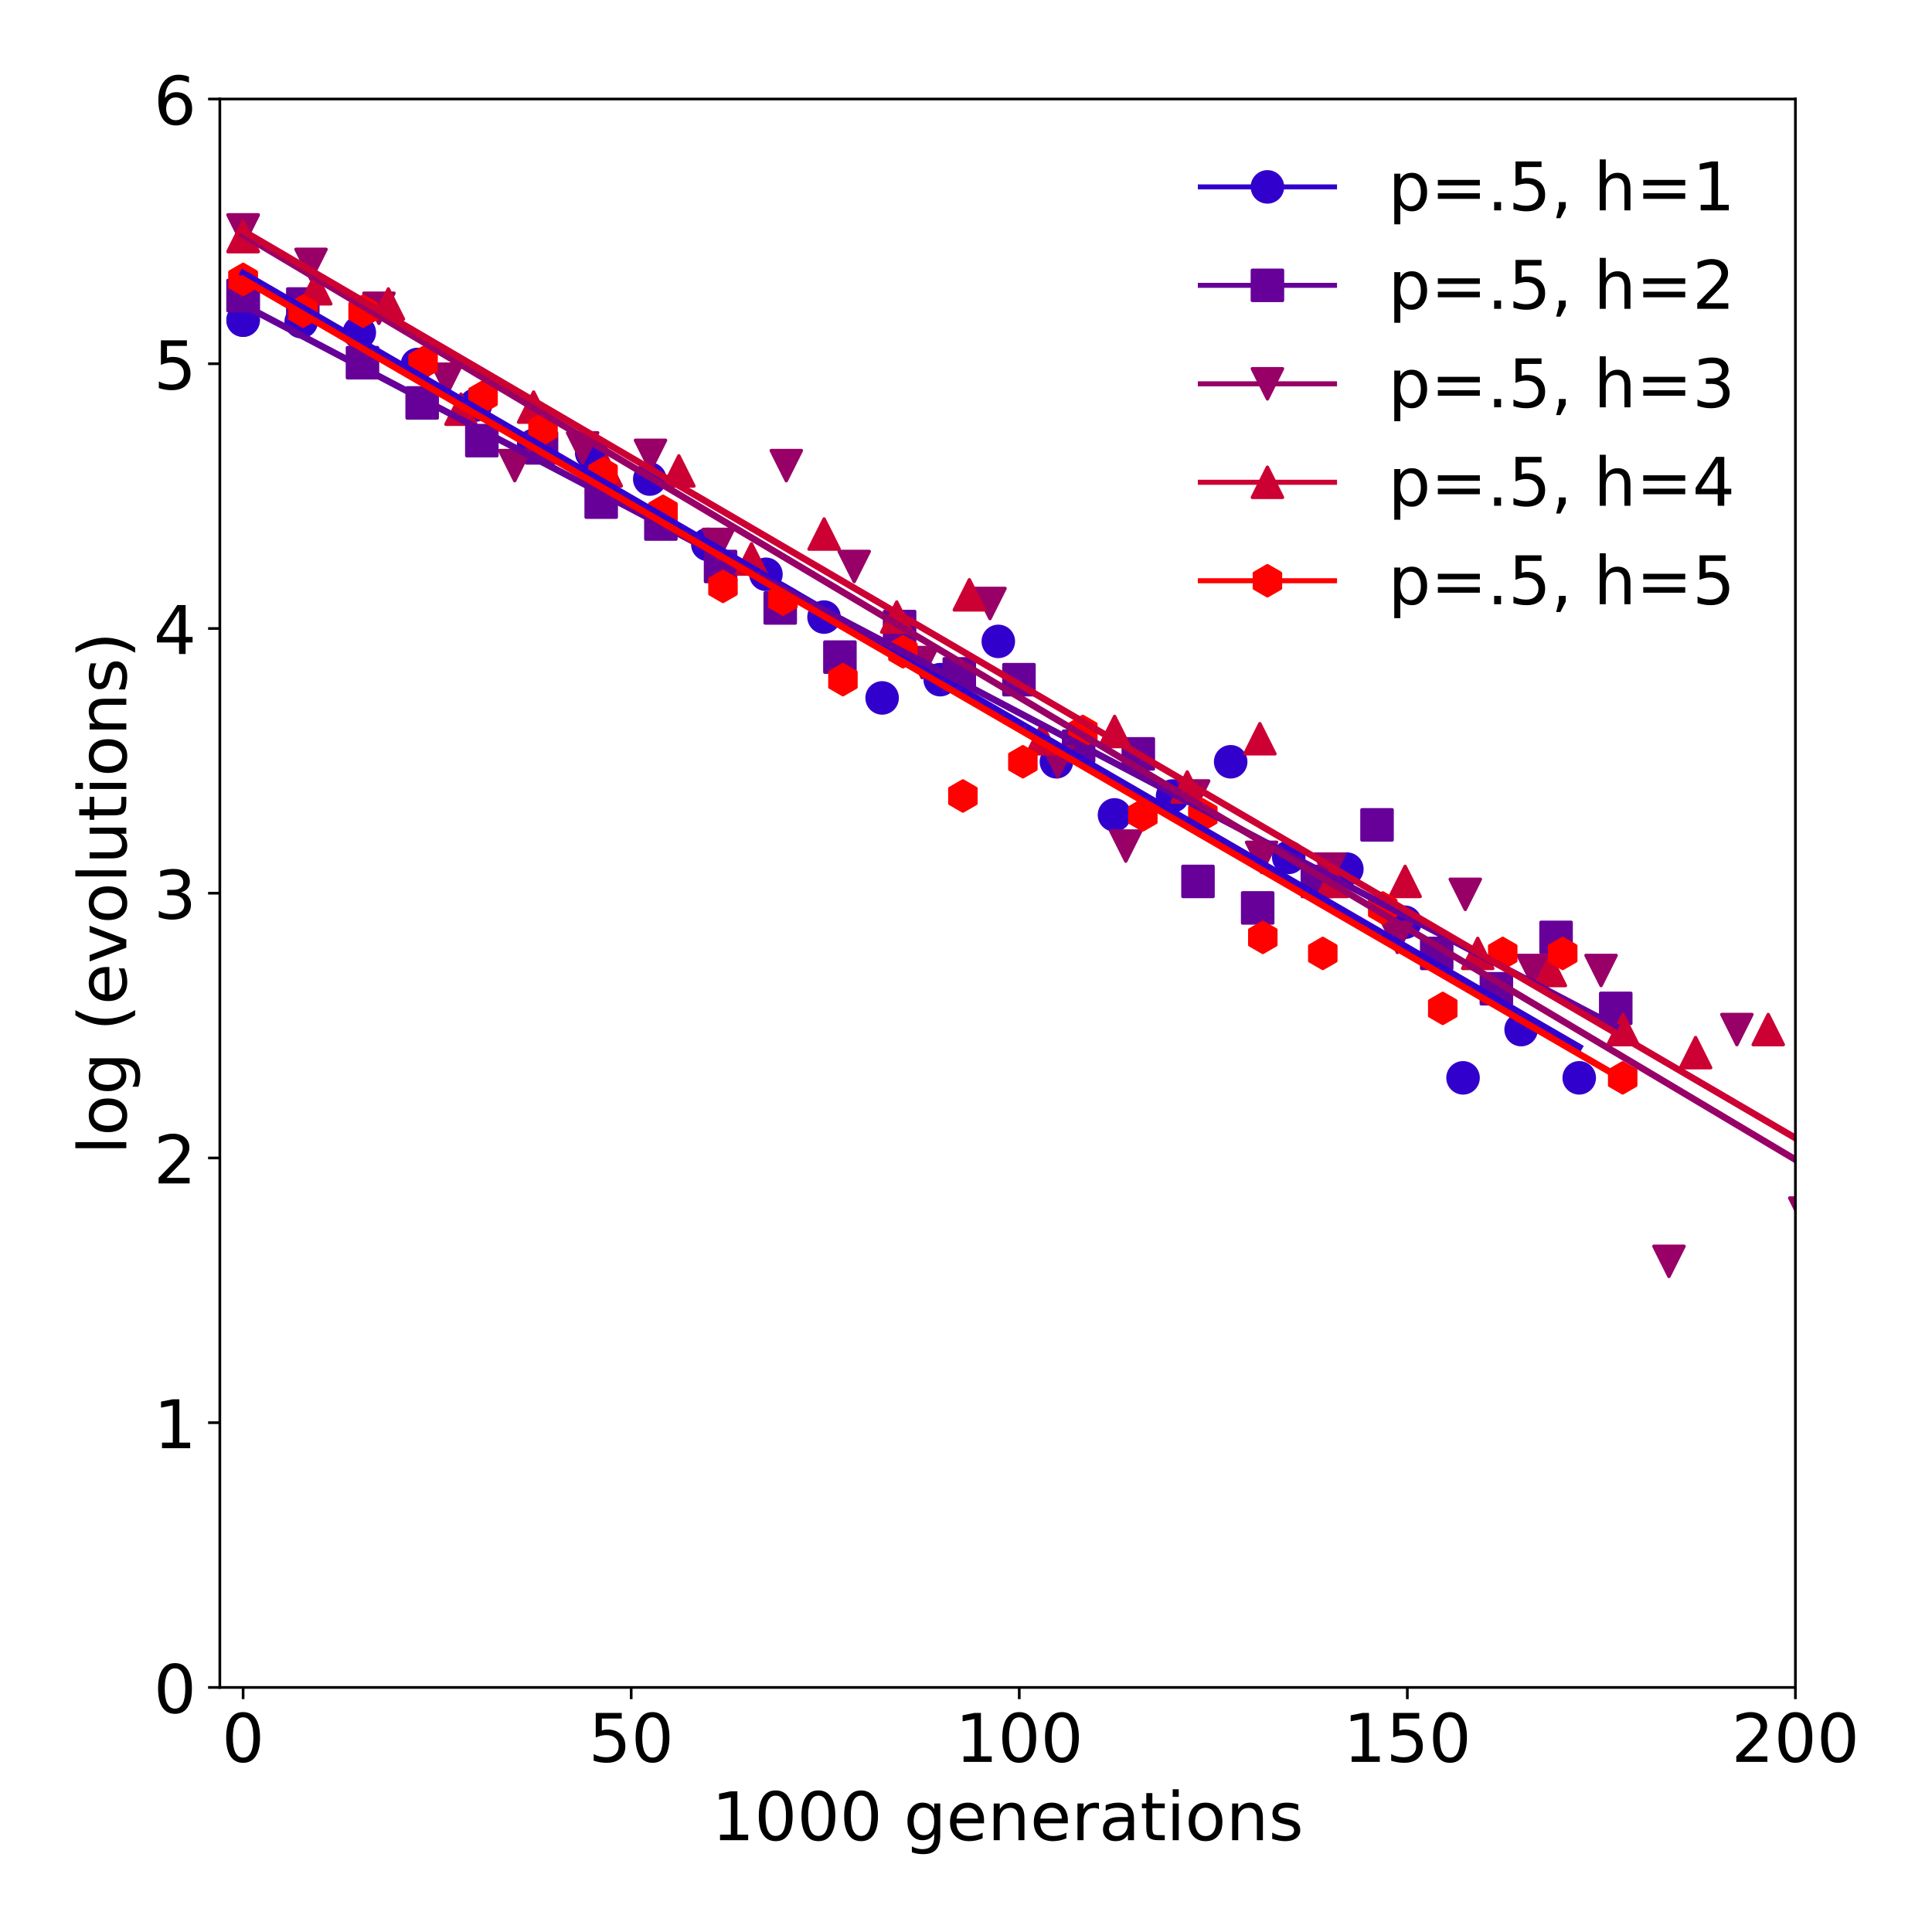 <?xml version="1.0" encoding="utf-8" standalone="no"?>
<!DOCTYPE svg PUBLIC "-//W3C//DTD SVG 1.1//EN"
  "http://www.w3.org/Graphics/SVG/1.1/DTD/svg11.dtd">
<!-- Created with matplotlib (http://matplotlib.org/) -->
<svg height="576pt" version="1.1" viewBox="0 0 576 576" width="576pt" xmlns="http://www.w3.org/2000/svg" xmlns:xlink="http://www.w3.org/1999/xlink">
 <defs>
  <style type="text/css">
*{stroke-linecap:butt;stroke-linejoin:round;}
  </style>
 </defs>
 <g id="figure_1">
  <g id="patch_1">
   <path d="M 0 576 
L 576 576 
L 576 0 
L 0 0 
z
" style="fill:#ffffff;"/>
  </g>
  <g id="axes_1">
   <g id="patch_2">
    <path d="M 65.54 503.08 
L 535.275 503.08 
L 535.275 29.52 
L 65.54 29.52 
z
" style="fill:#ffffff;"/>
   </g>
   <g id="matplotlib.axis_1">
    <g id="xtick_1">
     <g id="line2d_1">
      <defs>
       <path d="M 0 0 
L 0 3.5 
" id="m79f9362129" style="stroke:#000000;stroke-width:0.8;"/>
      </defs>
      <g>
       <use style="stroke:#000000;stroke-width:0.8;" x="72.482" xlink:href="#m79f9362129" y="503.08"/>
      </g>
     </g>
     <g id="text_1">
      <!-- 0 -->
      <defs>
       <path d="M 31.781 66.406 
Q 24.172 66.406 20.328 58.906 
Q 16.5 51.422 16.5 36.375 
Q 16.5 21.391 20.328 13.891 
Q 24.172 6.391 31.781 6.391 
Q 39.453 6.391 43.281 13.891 
Q 47.125 21.391 47.125 36.375 
Q 47.125 51.422 43.281 58.906 
Q 39.453 66.406 31.781 66.406 
z
M 31.781 74.219 
Q 44.047 74.219 50.516 64.516 
Q 56.984 54.828 56.984 36.375 
Q 56.984 17.969 50.516 8.266 
Q 44.047 -1.422 31.781 -1.422 
Q 19.531 -1.422 13.062 8.266 
Q 6.594 17.969 6.594 36.375 
Q 6.594 54.828 13.062 64.516 
Q 19.531 74.219 31.781 74.219 
z
" id="DejaVuSans-30"/>
      </defs>
      <g transform="translate(66.119 525.277)scale(0.2 -0.2)">
       <use xlink:href="#DejaVuSans-30"/>
      </g>
     </g>
    </g>
    <g id="xtick_2">
     <g id="line2d_2">
      <g>
       <use style="stroke:#000000;stroke-width:0.8;" x="188.18" xlink:href="#m79f9362129" y="503.08"/>
      </g>
     </g>
     <g id="text_2">
      <!-- 50 -->
      <defs>
       <path d="M 10.797 72.906 
L 49.516 72.906 
L 49.516 64.594 
L 19.828 64.594 
L 19.828 46.734 
Q 21.969 47.469 24.109 47.828 
Q 26.266 48.188 28.422 48.188 
Q 40.625 48.188 47.75 41.5 
Q 54.891 34.812 54.891 23.391 
Q 54.891 11.625 47.562 5.094 
Q 40.234 -1.422 26.906 -1.422 
Q 22.312 -1.422 17.547 -0.641 
Q 12.797 0.141 7.719 1.703 
L 7.719 11.625 
Q 12.109 9.234 16.797 8.062 
Q 21.484 6.891 26.703 6.891 
Q 35.156 6.891 40.078 11.328 
Q 45.016 15.766 45.016 23.391 
Q 45.016 31 40.078 35.438 
Q 35.156 39.891 26.703 39.891 
Q 22.75 39.891 18.812 39.016 
Q 14.891 38.141 10.797 36.281 
z
" id="DejaVuSans-35"/>
      </defs>
      <g transform="translate(175.455 525.277)scale(0.2 -0.2)">
       <use xlink:href="#DejaVuSans-35"/>
       <use x="63.623" xlink:href="#DejaVuSans-30"/>
      </g>
     </g>
    </g>
    <g id="xtick_3">
     <g id="line2d_3">
      <g>
       <use style="stroke:#000000;stroke-width:0.8;" x="303.878" xlink:href="#m79f9362129" y="503.08"/>
      </g>
     </g>
     <g id="text_3">
      <!-- 100 -->
      <defs>
       <path d="M 12.406 8.297 
L 28.516 8.297 
L 28.516 63.922 
L 10.984 60.406 
L 10.984 69.391 
L 28.422 72.906 
L 38.281 72.906 
L 38.281 8.297 
L 54.391 8.297 
L 54.391 0 
L 12.406 0 
z
" id="DejaVuSans-31"/>
      </defs>
      <g transform="translate(284.791 525.277)scale(0.2 -0.2)">
       <use xlink:href="#DejaVuSans-31"/>
       <use x="63.623" xlink:href="#DejaVuSans-30"/>
       <use x="127.246" xlink:href="#DejaVuSans-30"/>
      </g>
     </g>
    </g>
    <g id="xtick_4">
     <g id="line2d_4">
      <g>
       <use style="stroke:#000000;stroke-width:0.8;" x="419.577" xlink:href="#m79f9362129" y="503.08"/>
      </g>
     </g>
     <g id="text_4">
      <!-- 150 -->
      <g transform="translate(400.489 525.277)scale(0.2 -0.2)">
       <use xlink:href="#DejaVuSans-31"/>
       <use x="63.623" xlink:href="#DejaVuSans-35"/>
       <use x="127.246" xlink:href="#DejaVuSans-30"/>
      </g>
     </g>
    </g>
    <g id="xtick_5">
     <g id="line2d_5">
      <g>
       <use style="stroke:#000000;stroke-width:0.8;" x="535.275" xlink:href="#m79f9362129" y="503.08"/>
      </g>
     </g>
     <g id="text_5">
      <!-- 200 -->
      <defs>
       <path d="M 19.188 8.297 
L 53.609 8.297 
L 53.609 0 
L 7.328 0 
L 7.328 8.297 
Q 12.938 14.109 22.625 23.891 
Q 32.328 33.688 34.812 36.531 
Q 39.547 41.844 41.422 45.531 
Q 43.312 49.219 43.312 52.781 
Q 43.312 58.594 39.234 62.25 
Q 35.156 65.922 28.609 65.922 
Q 23.969 65.922 18.812 64.312 
Q 13.672 62.703 7.812 59.422 
L 7.812 69.391 
Q 13.766 71.781 18.938 73 
Q 24.125 74.219 28.422 74.219 
Q 39.75 74.219 46.484 68.547 
Q 53.219 62.891 53.219 53.422 
Q 53.219 48.922 51.531 44.891 
Q 49.859 40.875 45.406 35.406 
Q 44.188 33.984 37.641 27.219 
Q 31.109 20.453 19.188 8.297 
z
" id="DejaVuSans-32"/>
      </defs>
      <g transform="translate(516.188 525.277)scale(0.2 -0.2)">
       <use xlink:href="#DejaVuSans-32"/>
       <use x="63.623" xlink:href="#DejaVuSans-30"/>
       <use x="127.246" xlink:href="#DejaVuSans-30"/>
      </g>
     </g>
    </g>
    <g id="text_6">
     <!-- 1000 generations -->
     <defs>
      <path id="DejaVuSans-20"/>
      <path d="M 45.406 27.984 
Q 45.406 37.75 41.375 43.109 
Q 37.359 48.484 30.078 48.484 
Q 22.859 48.484 18.828 43.109 
Q 14.797 37.75 14.797 27.984 
Q 14.797 18.266 18.828 12.891 
Q 22.859 7.516 30.078 7.516 
Q 37.359 7.516 41.375 12.891 
Q 45.406 18.266 45.406 27.984 
z
M 54.391 6.781 
Q 54.391 -7.172 48.188 -13.984 
Q 42 -20.797 29.203 -20.797 
Q 24.469 -20.797 20.266 -20.094 
Q 16.062 -19.391 12.109 -17.922 
L 12.109 -9.188 
Q 16.062 -11.328 19.922 -12.344 
Q 23.781 -13.375 27.781 -13.375 
Q 36.625 -13.375 41.016 -8.766 
Q 45.406 -4.156 45.406 5.172 
L 45.406 9.625 
Q 42.625 4.781 38.281 2.391 
Q 33.938 0 27.875 0 
Q 17.828 0 11.672 7.656 
Q 5.516 15.328 5.516 27.984 
Q 5.516 40.672 11.672 48.328 
Q 17.828 56 27.875 56 
Q 33.938 56 38.281 53.609 
Q 42.625 51.219 45.406 46.391 
L 45.406 54.688 
L 54.391 54.688 
z
" id="DejaVuSans-67"/>
      <path d="M 56.203 29.594 
L 56.203 25.203 
L 14.891 25.203 
Q 15.484 15.922 20.484 11.062 
Q 25.484 6.203 34.422 6.203 
Q 39.594 6.203 44.453 7.469 
Q 49.312 8.734 54.109 11.281 
L 54.109 2.781 
Q 49.266 0.734 44.188 -0.344 
Q 39.109 -1.422 33.891 -1.422 
Q 20.797 -1.422 13.156 6.188 
Q 5.516 13.812 5.516 26.812 
Q 5.516 40.234 12.766 48.109 
Q 20.016 56 32.328 56 
Q 43.359 56 49.781 48.891 
Q 56.203 41.797 56.203 29.594 
z
M 47.219 32.234 
Q 47.125 39.594 43.094 43.984 
Q 39.062 48.391 32.422 48.391 
Q 24.906 48.391 20.391 44.141 
Q 15.875 39.891 15.188 32.172 
z
" id="DejaVuSans-65"/>
      <path d="M 54.891 33.016 
L 54.891 0 
L 45.906 0 
L 45.906 32.719 
Q 45.906 40.484 42.875 44.328 
Q 39.844 48.188 33.797 48.188 
Q 26.516 48.188 22.312 43.547 
Q 18.109 38.922 18.109 30.906 
L 18.109 0 
L 9.078 0 
L 9.078 54.688 
L 18.109 54.688 
L 18.109 46.188 
Q 21.344 51.125 25.703 53.562 
Q 30.078 56 35.797 56 
Q 45.219 56 50.047 50.172 
Q 54.891 44.344 54.891 33.016 
z
" id="DejaVuSans-6e"/>
      <path d="M 41.109 46.297 
Q 39.594 47.172 37.812 47.578 
Q 36.031 48 33.891 48 
Q 26.266 48 22.188 43.047 
Q 18.109 38.094 18.109 28.812 
L 18.109 0 
L 9.078 0 
L 9.078 54.688 
L 18.109 54.688 
L 18.109 46.188 
Q 20.953 51.172 25.484 53.578 
Q 30.031 56 36.531 56 
Q 37.453 56 38.578 55.875 
Q 39.703 55.766 41.062 55.516 
z
" id="DejaVuSans-72"/>
      <path d="M 34.281 27.484 
Q 23.391 27.484 19.188 25 
Q 14.984 22.516 14.984 16.5 
Q 14.984 11.719 18.141 8.906 
Q 21.297 6.109 26.703 6.109 
Q 34.188 6.109 38.703 11.406 
Q 43.219 16.703 43.219 25.484 
L 43.219 27.484 
z
M 52.203 31.203 
L 52.203 0 
L 43.219 0 
L 43.219 8.297 
Q 40.141 3.328 35.547 0.953 
Q 30.953 -1.422 24.312 -1.422 
Q 15.922 -1.422 10.953 3.297 
Q 6 8.016 6 15.922 
Q 6 25.141 12.172 29.828 
Q 18.359 34.516 30.609 34.516 
L 43.219 34.516 
L 43.219 35.406 
Q 43.219 41.609 39.141 45 
Q 35.062 48.391 27.688 48.391 
Q 23 48.391 18.547 47.266 
Q 14.109 46.141 10.016 43.891 
L 10.016 52.203 
Q 14.938 54.109 19.578 55.047 
Q 24.219 56 28.609 56 
Q 40.484 56 46.344 49.844 
Q 52.203 43.703 52.203 31.203 
z
" id="DejaVuSans-61"/>
      <path d="M 18.312 70.219 
L 18.312 54.688 
L 36.812 54.688 
L 36.812 47.703 
L 18.312 47.703 
L 18.312 18.016 
Q 18.312 11.328 20.141 9.422 
Q 21.969 7.516 27.594 7.516 
L 36.812 7.516 
L 36.812 0 
L 27.594 0 
Q 17.188 0 13.234 3.875 
Q 9.281 7.766 9.281 18.016 
L 9.281 47.703 
L 2.688 47.703 
L 2.688 54.688 
L 9.281 54.688 
L 9.281 70.219 
z
" id="DejaVuSans-74"/>
      <path d="M 9.422 54.688 
L 18.406 54.688 
L 18.406 0 
L 9.422 0 
z
M 9.422 75.984 
L 18.406 75.984 
L 18.406 64.594 
L 9.422 64.594 
z
" id="DejaVuSans-69"/>
      <path d="M 30.609 48.391 
Q 23.391 48.391 19.188 42.75 
Q 14.984 37.109 14.984 27.297 
Q 14.984 17.484 19.156 11.844 
Q 23.344 6.203 30.609 6.203 
Q 37.797 6.203 41.984 11.859 
Q 46.188 17.531 46.188 27.297 
Q 46.188 37.016 41.984 42.703 
Q 37.797 48.391 30.609 48.391 
z
M 30.609 56 
Q 42.328 56 49.016 48.375 
Q 55.719 40.766 55.719 27.297 
Q 55.719 13.875 49.016 6.219 
Q 42.328 -1.422 30.609 -1.422 
Q 18.844 -1.422 12.172 6.219 
Q 5.516 13.875 5.516 27.297 
Q 5.516 40.766 12.172 48.375 
Q 18.844 56 30.609 56 
z
" id="DejaVuSans-6f"/>
      <path d="M 44.281 53.078 
L 44.281 44.578 
Q 40.484 46.531 36.375 47.5 
Q 32.281 48.484 27.875 48.484 
Q 21.188 48.484 17.844 46.438 
Q 14.5 44.391 14.5 40.281 
Q 14.5 37.156 16.891 35.375 
Q 19.281 33.594 26.516 31.984 
L 29.594 31.297 
Q 39.156 29.25 43.188 25.516 
Q 47.219 21.781 47.219 15.094 
Q 47.219 7.469 41.188 3.016 
Q 35.156 -1.422 24.609 -1.422 
Q 20.219 -1.422 15.453 -0.562 
Q 10.688 0.297 5.422 2 
L 5.422 11.281 
Q 10.406 8.688 15.234 7.391 
Q 20.062 6.109 24.812 6.109 
Q 31.156 6.109 34.562 8.281 
Q 37.984 10.453 37.984 14.406 
Q 37.984 18.062 35.516 20.016 
Q 33.062 21.969 24.703 23.781 
L 21.578 24.516 
Q 13.234 26.266 9.516 29.906 
Q 5.812 33.547 5.812 39.891 
Q 5.812 47.609 11.281 51.797 
Q 16.75 56 26.812 56 
Q 31.781 56 36.172 55.266 
Q 40.578 54.547 44.281 53.078 
z
" id="DejaVuSans-73"/>
     </defs>
     <g transform="translate(212.184 548.633)scale(0.2 -0.2)">
      <use xlink:href="#DejaVuSans-31"/>
      <use x="63.623" xlink:href="#DejaVuSans-30"/>
      <use x="127.246" xlink:href="#DejaVuSans-30"/>
      <use x="190.869" xlink:href="#DejaVuSans-30"/>
      <use x="254.492" xlink:href="#DejaVuSans-20"/>
      <use x="286.279" xlink:href="#DejaVuSans-67"/>
      <use x="349.756" xlink:href="#DejaVuSans-65"/>
      <use x="411.279" xlink:href="#DejaVuSans-6e"/>
      <use x="474.658" xlink:href="#DejaVuSans-65"/>
      <use x="536.182" xlink:href="#DejaVuSans-72"/>
      <use x="577.295" xlink:href="#DejaVuSans-61"/>
      <use x="638.574" xlink:href="#DejaVuSans-74"/>
      <use x="677.783" xlink:href="#DejaVuSans-69"/>
      <use x="705.566" xlink:href="#DejaVuSans-6f"/>
      <use x="766.748" xlink:href="#DejaVuSans-6e"/>
      <use x="830.127" xlink:href="#DejaVuSans-73"/>
     </g>
    </g>
   </g>
   <g id="matplotlib.axis_2">
    <g id="ytick_1">
     <g id="line2d_6">
      <defs>
       <path d="M 0 0 
L -3.5 0 
" id="m47136274cf" style="stroke:#000000;stroke-width:0.8;"/>
      </defs>
      <g>
       <use style="stroke:#000000;stroke-width:0.8;" x="65.54" xlink:href="#m47136274cf" y="503.08"/>
      </g>
     </g>
     <g id="text_7">
      <!-- 0 -->
      <g transform="translate(45.815 510.678)scale(0.2 -0.2)">
       <use xlink:href="#DejaVuSans-30"/>
      </g>
     </g>
    </g>
    <g id="ytick_2">
     <g id="line2d_7">
      <g>
       <use style="stroke:#000000;stroke-width:0.8;" x="65.54" xlink:href="#m47136274cf" y="424.153"/>
      </g>
     </g>
     <g id="text_8">
      <!-- 1 -->
      <g transform="translate(45.815 431.752)scale(0.2 -0.2)">
       <use xlink:href="#DejaVuSans-31"/>
      </g>
     </g>
    </g>
    <g id="ytick_3">
     <g id="line2d_8">
      <g>
       <use style="stroke:#000000;stroke-width:0.8;" x="65.54" xlink:href="#m47136274cf" y="345.227"/>
      </g>
     </g>
     <g id="text_9">
      <!-- 2 -->
      <g transform="translate(45.815 352.825)scale(0.2 -0.2)">
       <use xlink:href="#DejaVuSans-32"/>
      </g>
     </g>
    </g>
    <g id="ytick_4">
     <g id="line2d_9">
      <g>
       <use style="stroke:#000000;stroke-width:0.8;" x="65.54" xlink:href="#m47136274cf" y="266.3"/>
      </g>
     </g>
     <g id="text_10">
      <!-- 3 -->
      <defs>
       <path d="M 40.578 39.312 
Q 47.656 37.797 51.625 33 
Q 55.609 28.219 55.609 21.188 
Q 55.609 10.406 48.188 4.484 
Q 40.766 -1.422 27.094 -1.422 
Q 22.516 -1.422 17.656 -0.516 
Q 12.797 0.391 7.625 2.203 
L 7.625 11.719 
Q 11.719 9.328 16.594 8.109 
Q 21.484 6.891 26.812 6.891 
Q 36.078 6.891 40.938 10.547 
Q 45.797 14.203 45.797 21.188 
Q 45.797 27.641 41.281 31.266 
Q 36.766 34.906 28.719 34.906 
L 20.219 34.906 
L 20.219 43.016 
L 29.109 43.016 
Q 36.375 43.016 40.234 45.922 
Q 44.094 48.828 44.094 54.297 
Q 44.094 59.906 40.109 62.906 
Q 36.141 65.922 28.719 65.922 
Q 24.656 65.922 20.016 65.031 
Q 15.375 64.156 9.812 62.312 
L 9.812 71.094 
Q 15.438 72.656 20.344 73.438 
Q 25.25 74.219 29.594 74.219 
Q 40.828 74.219 47.359 69.109 
Q 53.906 64.016 53.906 55.328 
Q 53.906 49.266 50.438 45.094 
Q 46.969 40.922 40.578 39.312 
z
" id="DejaVuSans-33"/>
      </defs>
      <g transform="translate(45.815 273.898)scale(0.2 -0.2)">
       <use xlink:href="#DejaVuSans-33"/>
      </g>
     </g>
    </g>
    <g id="ytick_5">
     <g id="line2d_10">
      <g>
       <use style="stroke:#000000;stroke-width:0.8;" x="65.54" xlink:href="#m47136274cf" y="187.373"/>
      </g>
     </g>
     <g id="text_11">
      <!-- 4 -->
      <defs>
       <path d="M 37.797 64.312 
L 12.891 25.391 
L 37.797 25.391 
z
M 35.203 72.906 
L 47.609 72.906 
L 47.609 25.391 
L 58.016 25.391 
L 58.016 17.188 
L 47.609 17.188 
L 47.609 0 
L 37.797 0 
L 37.797 17.188 
L 4.891 17.188 
L 4.891 26.703 
z
" id="DejaVuSans-34"/>
      </defs>
      <g transform="translate(45.815 194.972)scale(0.2 -0.2)">
       <use xlink:href="#DejaVuSans-34"/>
      </g>
     </g>
    </g>
    <g id="ytick_6">
     <g id="line2d_11">
      <g>
       <use style="stroke:#000000;stroke-width:0.8;" x="65.54" xlink:href="#m47136274cf" y="108.447"/>
      </g>
     </g>
     <g id="text_12">
      <!-- 5 -->
      <g transform="translate(45.815 116.045)scale(0.2 -0.2)">
       <use xlink:href="#DejaVuSans-35"/>
      </g>
     </g>
    </g>
    <g id="ytick_7">
     <g id="line2d_12">
      <g>
       <use style="stroke:#000000;stroke-width:0.8;" x="65.54" xlink:href="#m47136274cf" y="29.52"/>
      </g>
     </g>
     <g id="text_13">
      <!-- 6 -->
      <defs>
       <path d="M 33.016 40.375 
Q 26.375 40.375 22.484 35.828 
Q 18.609 31.297 18.609 23.391 
Q 18.609 15.531 22.484 10.953 
Q 26.375 6.391 33.016 6.391 
Q 39.656 6.391 43.531 10.953 
Q 47.406 15.531 47.406 23.391 
Q 47.406 31.297 43.531 35.828 
Q 39.656 40.375 33.016 40.375 
z
M 52.594 71.297 
L 52.594 62.312 
Q 48.875 64.062 45.094 64.984 
Q 41.312 65.922 37.594 65.922 
Q 27.828 65.922 22.672 59.328 
Q 17.531 52.734 16.797 39.406 
Q 19.672 43.656 24.016 45.922 
Q 28.375 48.188 33.594 48.188 
Q 44.578 48.188 50.953 41.516 
Q 57.328 34.859 57.328 23.391 
Q 57.328 12.156 50.688 5.359 
Q 44.047 -1.422 33.016 -1.422 
Q 20.359 -1.422 13.672 8.266 
Q 6.984 17.969 6.984 36.375 
Q 6.984 53.656 15.188 63.938 
Q 23.391 74.219 37.203 74.219 
Q 40.922 74.219 44.703 73.484 
Q 48.484 72.75 52.594 71.297 
z
" id="DejaVuSans-36"/>
      </defs>
      <g transform="translate(45.815 37.118)scale(0.2 -0.2)">
       <use xlink:href="#DejaVuSans-36"/>
      </g>
     </g>
    </g>
    <g id="text_14">
     <!-- log (evolutions) -->
     <defs>
      <path d="M 9.422 75.984 
L 18.406 75.984 
L 18.406 0 
L 9.422 0 
z
" id="DejaVuSans-6c"/>
      <path d="M 31 75.875 
Q 24.469 64.656 21.281 53.656 
Q 18.109 42.672 18.109 31.391 
Q 18.109 20.125 21.312 9.062 
Q 24.516 -2 31 -13.188 
L 23.188 -13.188 
Q 15.875 -1.703 12.234 9.375 
Q 8.594 20.453 8.594 31.391 
Q 8.594 42.281 12.203 53.312 
Q 15.828 64.359 23.188 75.875 
z
" id="DejaVuSans-28"/>
      <path d="M 2.984 54.688 
L 12.5 54.688 
L 29.594 8.797 
L 46.688 54.688 
L 56.203 54.688 
L 35.688 0 
L 23.484 0 
z
" id="DejaVuSans-76"/>
      <path d="M 8.5 21.578 
L 8.5 54.688 
L 17.484 54.688 
L 17.484 21.922 
Q 17.484 14.156 20.5 10.266 
Q 23.531 6.391 29.594 6.391 
Q 36.859 6.391 41.078 11.031 
Q 45.312 15.672 45.312 23.688 
L 45.312 54.688 
L 54.297 54.688 
L 54.297 0 
L 45.312 0 
L 45.312 8.406 
Q 42.047 3.422 37.719 1 
Q 33.406 -1.422 27.688 -1.422 
Q 18.266 -1.422 13.375 4.438 
Q 8.5 10.297 8.5 21.578 
z
M 31.109 56 
z
" id="DejaVuSans-75"/>
      <path d="M 8.016 75.875 
L 15.828 75.875 
Q 23.141 64.359 26.781 53.312 
Q 30.422 42.281 30.422 31.391 
Q 30.422 20.453 26.781 9.375 
Q 23.141 -1.703 15.828 -13.188 
L 8.016 -13.188 
Q 14.5 -2 17.703 9.062 
Q 20.906 20.125 20.906 31.391 
Q 20.906 42.672 17.703 53.656 
Q 14.5 64.656 8.016 75.875 
z
" id="DejaVuSans-29"/>
     </defs>
     <g transform="translate(37.656 344.197)rotate(-90)scale(0.2 -0.2)">
      <use xlink:href="#DejaVuSans-6c"/>
      <use x="27.783" xlink:href="#DejaVuSans-6f"/>
      <use x="88.965" xlink:href="#DejaVuSans-67"/>
      <use x="152.441" xlink:href="#DejaVuSans-20"/>
      <use x="184.229" xlink:href="#DejaVuSans-28"/>
      <use x="223.242" xlink:href="#DejaVuSans-65"/>
      <use x="284.766" xlink:href="#DejaVuSans-76"/>
      <use x="343.945" xlink:href="#DejaVuSans-6f"/>
      <use x="405.127" xlink:href="#DejaVuSans-6c"/>
      <use x="432.91" xlink:href="#DejaVuSans-75"/>
      <use x="496.289" xlink:href="#DejaVuSans-74"/>
      <use x="535.498" xlink:href="#DejaVuSans-69"/>
      <use x="563.281" xlink:href="#DejaVuSans-6f"/>
      <use x="624.463" xlink:href="#DejaVuSans-6e"/>
      <use x="687.842" xlink:href="#DejaVuSans-73"/>
      <use x="739.941" xlink:href="#DejaVuSans-29"/>
     </g>
    </g>
   </g>
   <g id="line2d_13">
    <path clip-path="url(#p6e3d0ba632)" d="M 72.484 95.441 
" style="fill:none;stroke:#3200cd;stroke-linecap:square;stroke-width:1.5;"/>
    <defs>
     <path d="M 0 4.5 
C 1.193 4.5 2.338 4.026 3.182 3.182 
C 4.026 2.338 4.5 1.193 4.5 0 
C 4.5 -1.193 4.026 -2.338 3.182 -3.182 
C 2.338 -4.026 1.193 -4.5 0 -4.5 
C -1.193 -4.5 -2.338 -4.026 -3.182 -3.182 
C -4.026 -2.338 -4.5 -1.193 -4.5 0 
C -4.5 1.193 -4.026 2.338 -3.182 3.182 
C -2.338 4.026 -1.193 4.5 0 4.5 
z
" id="m8589cf00dc" style="stroke:#3200cd;"/>
    </defs>
    <g clip-path="url(#p6e3d0ba632)">
     <use style="fill:#3200cd;stroke:#3200cd;" x="72.484" xlink:href="#m8589cf00dc" y="95.441"/>
    </g>
   </g>
   <g id="line2d_14">
    <path clip-path="url(#p6e3d0ba632)" d="M 72.484 88.123 
" style="fill:none;stroke:#660099;stroke-linecap:square;stroke-width:1.5;"/>
    <defs>
     <path d="M -4.5 4.5 
L 4.5 4.5 
L 4.5 -4.5 
L -4.5 -4.5 
z
" id="m36656313c1" style="stroke:#660099;stroke-linejoin:miter;"/>
    </defs>
    <g clip-path="url(#p6e3d0ba632)">
     <use style="fill:#660099;stroke:#660099;stroke-linejoin:miter;" x="72.484" xlink:href="#m36656313c1" y="88.123"/>
    </g>
   </g>
   <g id="line2d_15">
    <path clip-path="url(#p6e3d0ba632)" d="M 72.484 68.563 
" style="fill:none;stroke:#980067;stroke-linecap:square;stroke-width:1.5;"/>
    <defs>
     <path d="M -0 4.5 
L 4.5 -4.5 
L -4.5 -4.5 
z
" id="md4a44be8c6" style="stroke:#980067;stroke-linejoin:miter;"/>
    </defs>
    <g clip-path="url(#p6e3d0ba632)">
     <use style="fill:#980067;stroke:#980067;stroke-linejoin:miter;" x="72.484" xlink:href="#md4a44be8c6" y="68.563"/>
    </g>
   </g>
   <g id="line2d_16">
    <path clip-path="url(#p6e3d0ba632)" d="M 72.484 70.511 
" style="fill:none;stroke:#cc0033;stroke-linecap:square;stroke-width:1.5;"/>
    <defs>
     <path d="M 0 -4.5 
L -4.5 4.5 
L 4.5 4.5 
z
" id="m6aabedf9b2" style="stroke:#cc0033;stroke-linejoin:miter;"/>
    </defs>
    <g clip-path="url(#p6e3d0ba632)">
     <use style="fill:#cc0033;stroke:#cc0033;stroke-linejoin:miter;" x="72.484" xlink:href="#m6aabedf9b2" y="70.511"/>
    </g>
   </g>
   <g id="line2d_17">
    <path clip-path="url(#p6e3d0ba632)" d="M 72.484 83.339 
" style="fill:none;stroke:#fe0100;stroke-linecap:square;stroke-width:1.5;"/>
    <defs>
     <path d="M 0 -4.5 
L -3.897 -2.25 
L -3.897 2.25 
L -0 4.5 
L 3.897 2.25 
L 3.897 -2.25 
z
" id="m6a71fa50c1" style="stroke:#fe0100;stroke-linejoin:miter;"/>
    </defs>
    <g clip-path="url(#p6e3d0ba632)">
     <use style="fill:#fe0100;stroke:#fe0100;stroke-linejoin:miter;" x="72.484" xlink:href="#m6a71fa50c1" y="83.339"/>
    </g>
   </g>
   <g id="line2d_18">
    <g clip-path="url(#p6e3d0ba632)">
     <use style="fill:#3200cd;stroke:#3200cd;" x="72.484" xlink:href="#m8589cf00dc" y="95.441"/>
     <use style="fill:#3200cd;stroke:#3200cd;" x="89.803" xlink:href="#m8589cf00dc" y="95.893"/>
     <use style="fill:#3200cd;stroke:#3200cd;" x="107.122" xlink:href="#m8589cf00dc" y="99.134"/>
     <use style="fill:#3200cd;stroke:#3200cd;" x="124.441" xlink:href="#m8589cf00dc" y="108.667"/>
     <use style="fill:#3200cd;stroke:#3200cd;" x="141.76" xlink:href="#m8589cf00dc" y="120.744"/>
     <use style="fill:#3200cd;stroke:#3200cd;" x="159.08" xlink:href="#m8589cf00dc" y="132.808"/>
     <use style="fill:#3200cd;stroke:#3200cd;" x="176.399" xlink:href="#m8589cf00dc" y="135.01"/>
     <use style="fill:#3200cd;stroke:#3200cd;" x="193.718" xlink:href="#m8589cf00dc" y="142.831"/>
     <use style="fill:#3200cd;stroke:#3200cd;" x="211.037" xlink:href="#m8589cf00dc" y="162.315"/>
     <use style="fill:#3200cd;stroke:#3200cd;" x="228.356" xlink:href="#m8589cf00dc" y="171.218"/>
     <use style="fill:#3200cd;stroke:#3200cd;" x="245.675" xlink:href="#m8589cf00dc" y="183.975"/>
     <use style="fill:#3200cd;stroke:#3200cd;" x="262.994" xlink:href="#m8589cf00dc" y="208.078"/>
     <use style="fill:#3200cd;stroke:#3200cd;" x="280.313" xlink:href="#m8589cf00dc" y="202.633"/>
     <use style="fill:#3200cd;stroke:#3200cd;" x="297.632" xlink:href="#m8589cf00dc" y="191.222"/>
     <use style="fill:#3200cd;stroke:#3200cd;" x="314.951" xlink:href="#m8589cf00dc" y="227.112"/>
     <use style="fill:#3200cd;stroke:#3200cd;" x="332.27" xlink:href="#m8589cf00dc" y="242.951"/>
     <use style="fill:#3200cd;stroke:#3200cd;" x="349.589" xlink:href="#m8589cf00dc" y="237.311"/>
     <use style="fill:#3200cd;stroke:#3200cd;" x="366.908" xlink:href="#m8589cf00dc" y="227.112"/>
     <use style="fill:#3200cd;stroke:#3200cd;" x="384.227" xlink:href="#m8589cf00dc" y="255.606"/>
     <use style="fill:#3200cd;stroke:#3200cd;" x="401.546" xlink:href="#m8589cf00dc" y="259.114"/>
     <use style="fill:#3200cd;stroke:#3200cd;" x="418.866" xlink:href="#m8589cf00dc" y="274.953"/>
     <use style="fill:#3200cd;stroke:#3200cd;" x="436.185" xlink:href="#m8589cf00dc" y="321.345"/>
     <use style="fill:#3200cd;stroke:#3200cd;" x="453.504" xlink:href="#m8589cf00dc" y="306.955"/>
     <use style="fill:#3200cd;stroke:#3200cd;" x="470.823" xlink:href="#m8589cf00dc" y="321.345"/>
    </g>
   </g>
   <g id="line2d_19">
    <g clip-path="url(#p6e3d0ba632)">
     <use style="fill:#660099;stroke:#660099;stroke-linejoin:miter;" x="72.484" xlink:href="#m36656313c1" y="88.123"/>
     <use style="fill:#660099;stroke:#660099;stroke-linejoin:miter;" x="90.277" xlink:href="#m36656313c1" y="90.629"/>
     <use style="fill:#660099;stroke:#660099;stroke-linejoin:miter;" x="108.069" xlink:href="#m36656313c1" y="108.135"/>
     <use style="fill:#660099;stroke:#660099;stroke-linejoin:miter;" x="125.862" xlink:href="#m36656313c1" y="120.125"/>
     <use style="fill:#660099;stroke:#660099;stroke-linejoin:miter;" x="143.654" xlink:href="#m36656313c1" y="131.372"/>
     <use style="fill:#660099;stroke:#660099;stroke-linejoin:miter;" x="161.447" xlink:href="#m36656313c1" y="133.535"/>
     <use style="fill:#660099;stroke:#660099;stroke-linejoin:miter;" x="179.239" xlink:href="#m36656313c1" y="149.699"/>
     <use style="fill:#660099;stroke:#660099;stroke-linejoin:miter;" x="197.032" xlink:href="#m36656313c1" y="156.241"/>
     <use style="fill:#660099;stroke:#660099;stroke-linejoin:miter;" x="214.824" xlink:href="#m36656313c1" y="168.896"/>
     <use style="fill:#660099;stroke:#660099;stroke-linejoin:miter;" x="232.617" xlink:href="#m36656313c1" y="181.254"/>
     <use style="fill:#660099;stroke:#660099;stroke-linejoin:miter;" x="250.409" xlink:href="#m36656313c1" y="195.912"/>
     <use style="fill:#660099;stroke:#660099;stroke-linejoin:miter;" x="268.202" xlink:href="#m36656313c1" y="186.795"/>
     <use style="fill:#660099;stroke:#660099;stroke-linejoin:miter;" x="285.994" xlink:href="#m36656313c1" y="200.898"/>
     <use style="fill:#660099;stroke:#660099;stroke-linejoin:miter;" x="303.787" xlink:href="#m36656313c1" y="202.633"/>
     <use style="fill:#660099;stroke:#660099;stroke-linejoin:miter;" x="321.579" xlink:href="#m36656313c1" y="222.468"/>
     <use style="fill:#660099;stroke:#660099;stroke-linejoin:miter;" x="339.372" xlink:href="#m36656313c1" y="224.756"/>
     <use style="fill:#660099;stroke:#660099;stroke-linejoin:miter;" x="357.164" xlink:href="#m36656313c1" y="262.786"/>
     <use style="fill:#660099;stroke:#660099;stroke-linejoin:miter;" x="374.957" xlink:href="#m36656313c1" y="270.685"/>
     <use style="fill:#660099;stroke:#660099;stroke-linejoin:miter;" x="392.749" xlink:href="#m36656313c1" y="262.786"/>
     <use style="fill:#660099;stroke:#660099;stroke-linejoin:miter;" x="410.542" xlink:href="#m36656313c1" y="245.929"/>
     <use style="fill:#660099;stroke:#660099;stroke-linejoin:miter;" x="428.335" xlink:href="#m36656313c1" y="284.249"/>
     <use style="fill:#660099;stroke:#660099;stroke-linejoin:miter;" x="446.127" xlink:href="#m36656313c1" y="294.788"/>
     <use style="fill:#660099;stroke:#660099;stroke-linejoin:miter;" x="463.92" xlink:href="#m36656313c1" y="279.464"/>
     <use style="fill:#660099;stroke:#660099;stroke-linejoin:miter;" x="481.712" xlink:href="#m36656313c1" y="300.637"/>
    </g>
   </g>
   <g id="line2d_20">
    <g clip-path="url(#p6e3d0ba632)">
     <use style="fill:#980067;stroke:#980067;stroke-linejoin:miter;" x="72.484" xlink:href="#md4a44be8c6" y="68.563"/>
     <use style="fill:#980067;stroke:#980067;stroke-linejoin:miter;" x="92.727" xlink:href="#md4a44be8c6" y="78.827"/>
     <use style="fill:#980067;stroke:#980067;stroke-linejoin:miter;" x="112.97" xlink:href="#md4a44be8c6" y="91.913"/>
     <use style="fill:#980067;stroke:#980067;stroke-linejoin:miter;" x="133.212" xlink:href="#md4a44be8c6" y="113.053"/>
     <use style="fill:#980067;stroke:#980067;stroke-linejoin:miter;" x="153.455" xlink:href="#md4a44be8c6" y="138.824"/>
     <use style="fill:#980067;stroke:#980067;stroke-linejoin:miter;" x="173.698" xlink:href="#md4a44be8c6" y="133.535"/>
     <use style="fill:#980067;stroke:#980067;stroke-linejoin:miter;" x="193.94" xlink:href="#md4a44be8c6" y="135.758"/>
     <use style="fill:#980067;stroke:#980067;stroke-linejoin:miter;" x="214.183" xlink:href="#md4a44be8c6" y="162.315"/>
     <use style="fill:#980067;stroke:#980067;stroke-linejoin:miter;" x="234.426" xlink:href="#md4a44be8c6" y="138.824"/>
     <use style="fill:#980067;stroke:#980067;stroke-linejoin:miter;" x="254.668" xlink:href="#md4a44be8c6" y="168.896"/>
     <use style="fill:#980067;stroke:#980067;stroke-linejoin:miter;" x="274.911" xlink:href="#md4a44be8c6" y="197.539"/>
     <use style="fill:#980067;stroke:#980067;stroke-linejoin:miter;" x="295.154" xlink:href="#md4a44be8c6" y="179.927"/>
     <use style="fill:#980067;stroke:#980067;stroke-linejoin:miter;" x="315.396" xlink:href="#md4a44be8c6" y="227.112"/>
     <use style="fill:#980067;stroke:#980067;stroke-linejoin:miter;" x="335.639" xlink:href="#md4a44be8c6" y="252.247"/>
     <use style="fill:#980067;stroke:#980067;stroke-linejoin:miter;" x="355.882" xlink:href="#md4a44be8c6" y="237.311"/>
     <use style="fill:#980067;stroke:#980067;stroke-linejoin:miter;" x="376.124" xlink:href="#md4a44be8c6" y="255.606"/>
     <use style="fill:#980067;stroke:#980067;stroke-linejoin:miter;" x="396.367" xlink:href="#md4a44be8c6" y="259.114"/>
     <use style="fill:#980067;stroke:#980067;stroke-linejoin:miter;" x="416.61" xlink:href="#md4a44be8c6" y="279.464"/>
     <use style="fill:#980067;stroke:#980067;stroke-linejoin:miter;" x="436.852" xlink:href="#md4a44be8c6" y="266.637"/>
     <use style="fill:#980067;stroke:#980067;stroke-linejoin:miter;" x="457.095" xlink:href="#md4a44be8c6" y="289.343"/>
     <use style="fill:#980067;stroke:#980067;stroke-linejoin:miter;" x="477.338" xlink:href="#md4a44be8c6" y="289.343"/>
     <use style="fill:#980067;stroke:#980067;stroke-linejoin:miter;" x="497.58" xlink:href="#md4a44be8c6" y="376.052"/>
     <use style="fill:#980067;stroke:#980067;stroke-linejoin:miter;" x="517.823" xlink:href="#md4a44be8c6" y="306.955"/>
     <use style="fill:#980067;stroke:#980067;stroke-linejoin:miter;" x="538.066" xlink:href="#md4a44be8c6" y="361.662"/>
    </g>
   </g>
   <g id="line2d_21">
    <g clip-path="url(#p6e3d0ba632)">
     <use style="fill:#cc0033;stroke:#cc0033;stroke-linejoin:miter;" x="72.484" xlink:href="#m6aabedf9b2" y="70.511"/>
     <use style="fill:#cc0033;stroke:#cc0033;stroke-linejoin:miter;" x="94.136" xlink:href="#m6aabedf9b2" y="86.094"/>
     <use style="fill:#cc0033;stroke:#cc0033;stroke-linejoin:miter;" x="115.788" xlink:href="#m6aabedf9b2" y="90.629"/>
     <use style="fill:#cc0033;stroke:#cc0033;stroke-linejoin:miter;" x="137.44" xlink:href="#m6aabedf9b2" y="121.997"/>
     <use style="fill:#cc0033;stroke:#cc0033;stroke-linejoin:miter;" x="159.092" xlink:href="#m6aabedf9b2" y="121.368"/>
     <use style="fill:#cc0033;stroke:#cc0033;stroke-linejoin:miter;" x="180.744" xlink:href="#m6aabedf9b2" y="140.403"/>
     <use style="fill:#cc0033;stroke:#cc0033;stroke-linejoin:miter;" x="202.395" xlink:href="#m6aabedf9b2" y="140.403"/>
     <use style="fill:#cc0033;stroke:#cc0033;stroke-linejoin:miter;" x="224.047" xlink:href="#m6aabedf9b2" y="166.641"/>
     <use style="fill:#cc0033;stroke:#cc0033;stroke-linejoin:miter;" x="245.699" xlink:href="#m6aabedf9b2" y="159.219"/>
     <use style="fill:#cc0033;stroke:#cc0033;stroke-linejoin:miter;" x="267.351" xlink:href="#m6aabedf9b2" y="183.975"/>
     <use style="fill:#cc0033;stroke:#cc0033;stroke-linejoin:miter;" x="289.003" xlink:href="#m6aabedf9b2" y="177.339"/>
     <use style="fill:#cc0033;stroke:#cc0033;stroke-linejoin:miter;" x="310.655" xlink:href="#m6aabedf9b2" y="220.245"/>
     <use style="fill:#cc0033;stroke:#cc0033;stroke-linejoin:miter;" x="332.307" xlink:href="#m6aabedf9b2" y="218.082"/>
     <use style="fill:#cc0033;stroke:#cc0033;stroke-linejoin:miter;" x="353.959" xlink:href="#m6aabedf9b2" y="234.635"/>
     <use style="fill:#cc0033;stroke:#cc0033;stroke-linejoin:miter;" x="375.61" xlink:href="#m6aabedf9b2" y="220.245"/>
     <use style="fill:#cc0033;stroke:#cc0033;stroke-linejoin:miter;" x="397.262" xlink:href="#m6aabedf9b2" y="262.786"/>
     <use style="fill:#cc0033;stroke:#cc0033;stroke-linejoin:miter;" x="418.914" xlink:href="#m6aabedf9b2" y="262.786"/>
     <use style="fill:#cc0033;stroke:#cc0033;stroke-linejoin:miter;" x="440.566" xlink:href="#m6aabedf9b2" y="284.249"/>
     <use style="fill:#cc0033;stroke:#cc0033;stroke-linejoin:miter;" x="462.218" xlink:href="#m6aabedf9b2" y="289.343"/>
     <use style="fill:#cc0033;stroke:#cc0033;stroke-linejoin:miter;" x="483.87" xlink:href="#m6aabedf9b2" y="306.955"/>
     <use style="fill:#cc0033;stroke:#cc0033;stroke-linejoin:miter;" x="505.522" xlink:href="#m6aabedf9b2" y="313.822"/>
     <use style="fill:#cc0033;stroke:#cc0033;stroke-linejoin:miter;" x="527.174" xlink:href="#m6aabedf9b2" y="306.955"/>
     <use style="fill:#cc0033;stroke:#cc0033;stroke-linejoin:miter;" x="548.825" xlink:href="#m6aabedf9b2" y="349.496"/>
     <use style="fill:#cc0033;stroke:#cc0033;stroke-linejoin:miter;" x="570.477" xlink:href="#m6aabedf9b2" y="416.37"/>
    </g>
   </g>
   <g id="line2d_22">
    <g clip-path="url(#p6e3d0ba632)">
     <use style="fill:#fe0100;stroke:#fe0100;stroke-linejoin:miter;" x="72.484" xlink:href="#m6a71fa50c1" y="83.339"/>
     <use style="fill:#fe0100;stroke:#fe0100;stroke-linejoin:miter;" x="90.367" xlink:href="#m6a71fa50c1" y="92.78"/>
     <use style="fill:#fe0100;stroke:#fe0100;stroke-linejoin:miter;" x="108.249" xlink:href="#m6a71fa50c1" y="92.78"/>
     <use style="fill:#fe0100;stroke:#fe0100;stroke-linejoin:miter;" x="126.132" xlink:href="#m6a71fa50c1" y="108.135"/>
     <use style="fill:#fe0100;stroke:#fe0100;stroke-linejoin:miter;" x="144.015" xlink:href="#m6a71fa50c1" y="118.297"/>
     <use style="fill:#fe0100;stroke:#fe0100;stroke-linejoin:miter;" x="161.897" xlink:href="#m6a71fa50c1" y="127.895"/>
     <use style="fill:#fe0100;stroke:#fe0100;stroke-linejoin:miter;" x="179.78" xlink:href="#m6a71fa50c1" y="141.204"/>
     <use style="fill:#fe0100;stroke:#fe0100;stroke-linejoin:miter;" x="197.663" xlink:href="#m6a71fa50c1" y="152.436"/>
     <use style="fill:#fe0100;stroke:#fe0100;stroke-linejoin:miter;" x="215.545" xlink:href="#m6a71fa50c1" y="174.833"/>
     <use style="fill:#fe0100;stroke:#fe0100;stroke-linejoin:miter;" x="233.428" xlink:href="#m6a71fa50c1" y="178.622"/>
     <use style="fill:#fe0100;stroke:#fe0100;stroke-linejoin:miter;" x="251.31" xlink:href="#m6a71fa50c1" y="202.633"/>
     <use style="fill:#fe0100;stroke:#fe0100;stroke-linejoin:miter;" x="269.193" xlink:href="#m6a71fa50c1" y="194.317"/>
     <use style="fill:#fe0100;stroke:#fe0100;stroke-linejoin:miter;" x="287.076" xlink:href="#m6a71fa50c1" y="237.311"/>
     <use style="fill:#fe0100;stroke:#fe0100;stroke-linejoin:miter;" x="304.958" xlink:href="#m6a71fa50c1" y="227.112"/>
     <use style="fill:#fe0100;stroke:#fe0100;stroke-linejoin:miter;" x="322.841" xlink:href="#m6a71fa50c1" y="218.082"/>
     <use style="fill:#fe0100;stroke:#fe0100;stroke-linejoin:miter;" x="340.723" xlink:href="#m6a71fa50c1" y="242.951"/>
     <use style="fill:#fe0100;stroke:#fe0100;stroke-linejoin:miter;" x="358.606" xlink:href="#m6a71fa50c1" y="242.951"/>
     <use style="fill:#fe0100;stroke:#fe0100;stroke-linejoin:miter;" x="376.489" xlink:href="#m6a71fa50c1" y="279.464"/>
     <use style="fill:#fe0100;stroke:#fe0100;stroke-linejoin:miter;" x="394.371" xlink:href="#m6a71fa50c1" y="284.249"/>
     <use style="fill:#fe0100;stroke:#fe0100;stroke-linejoin:miter;" x="412.254" xlink:href="#m6a71fa50c1" y="270.685"/>
     <use style="fill:#fe0100;stroke:#fe0100;stroke-linejoin:miter;" x="430.137" xlink:href="#m6a71fa50c1" y="300.637"/>
     <use style="fill:#fe0100;stroke:#fe0100;stroke-linejoin:miter;" x="448.019" xlink:href="#m6a71fa50c1" y="284.249"/>
     <use style="fill:#fe0100;stroke:#fe0100;stroke-linejoin:miter;" x="465.902" xlink:href="#m6a71fa50c1" y="284.249"/>
     <use style="fill:#fe0100;stroke:#fe0100;stroke-linejoin:miter;" x="483.784" xlink:href="#m6a71fa50c1" y="321.345"/>
    </g>
   </g>
   <g id="line2d_23">
    <path clip-path="url(#p6e3d0ba632)" d="M 72.484 81.461 
L 89.803 91.493 
L 107.122 101.524 
L 124.441 111.556 
L 141.76 121.587 
L 159.08 131.619 
L 176.399 141.65 
L 193.718 151.682 
L 211.037 161.713 
L 228.356 171.745 
L 245.675 181.776 
L 262.994 191.808 
L 280.313 201.84 
L 297.632 211.871 
L 314.951 221.903 
L 332.27 231.934 
L 349.589 241.966 
L 366.908 251.997 
L 384.227 262.029 
L 401.546 272.06 
L 418.866 282.092 
L 436.185 292.123 
L 453.504 302.155 
L 470.823 312.186 
" style="fill:none;stroke:#3200cd;stroke-linecap:square;stroke-width:2;"/>
   </g>
   <g id="line2d_24">
    <path clip-path="url(#p6e3d0ba632)" d="M 72.484 90.902 
L 90.277 100.254 
L 108.069 109.606 
L 125.862 118.958 
L 143.654 128.31 
L 161.447 137.662 
L 179.239 147.014 
L 197.032 156.366 
L 214.824 165.718 
L 232.617 175.07 
L 250.409 184.422 
L 268.202 193.774 
L 285.994 203.126 
L 303.787 212.478 
L 321.579 221.83 
L 339.372 231.182 
L 357.164 240.534 
L 374.957 249.886 
L 392.749 259.238 
L 410.542 268.59 
L 428.335 277.942 
L 446.127 287.294 
L 463.92 296.646 
L 481.712 305.998 
" style="fill:none;stroke:#660099;stroke-linecap:square;stroke-width:2;"/>
   </g>
   <g id="line2d_25">
    <path clip-path="url(#p6e3d0ba632)" d="M 72.484 70.008 
L 92.727 82.069 
L 112.97 94.129 
L 133.212 106.189 
L 153.455 118.249 
L 173.698 130.309 
L 193.94 142.37 
L 214.183 154.43 
L 234.426 166.49 
L 254.668 178.55 
L 274.911 190.61 
L 295.154 202.671 
L 315.396 214.731 
L 335.639 226.791 
L 355.882 238.851 
L 376.124 250.911 
L 396.367 262.972 
L 416.61 275.032 
L 436.852 287.092 
L 457.095 299.152 
L 477.338 311.213 
L 497.58 323.273 
L 517.823 335.333 
L 538.066 347.393 
" style="fill:none;stroke:#980067;stroke-linecap:square;stroke-width:2;"/>
   </g>
   <g id="line2d_26">
    <path clip-path="url(#p6e3d0ba632)" d="M 72.484 68.851 
L 94.136 81.504 
L 115.788 94.156 
L 137.44 106.809 
L 159.092 119.461 
L 180.744 132.114 
L 202.395 144.767 
L 224.047 157.419 
L 245.699 170.072 
L 267.351 182.725 
L 289.003 195.377 
L 310.655 208.03 
L 332.307 220.682 
L 353.959 233.335 
L 375.61 245.988 
L 397.262 258.64 
L 418.914 271.293 
L 440.566 283.946 
L 462.218 296.598 
L 483.87 309.251 
L 505.522 321.904 
L 527.174 334.556 
L 548.825 347.209 
L 570.477 359.861 
" style="fill:none;stroke:#cc0033;stroke-linecap:square;stroke-width:2;"/>
   </g>
   <g id="line2d_27">
    <path clip-path="url(#p6e3d0ba632)" d="M 72.484 83.274 
L 90.367 93.643 
L 108.249 104.013 
L 126.132 114.382 
L 144.015 124.752 
L 161.897 135.121 
L 179.78 145.491 
L 197.663 155.86 
L 215.545 166.23 
L 233.428 176.599 
L 251.31 186.969 
L 269.193 197.338 
L 287.076 207.708 
L 304.958 218.077 
L 322.841 228.447 
L 340.723 238.816 
L 358.606 249.186 
L 376.489 259.555 
L 394.371 269.925 
L 412.254 280.295 
L 430.137 290.664 
L 448.019 301.034 
L 465.902 311.403 
L 483.784 321.773 
" style="fill:none;stroke:#fe0100;stroke-linecap:square;stroke-width:2;"/>
   </g>
   <g id="patch_3">
    <path d="M 65.54 503.08 
L 65.54 29.52 
" style="fill:none;stroke:#000000;stroke-linecap:square;stroke-linejoin:miter;stroke-width:0.8;"/>
   </g>
   <g id="patch_4">
    <path d="M 535.275 503.08 
L 535.275 29.52 
" style="fill:none;stroke:#000000;stroke-linecap:square;stroke-linejoin:miter;stroke-width:0.8;"/>
   </g>
   <g id="patch_5">
    <path d="M 65.54 503.08 
L 535.275 503.08 
" style="fill:none;stroke:#000000;stroke-linecap:square;stroke-linejoin:miter;stroke-width:0.8;"/>
   </g>
   <g id="patch_6">
    <path d="M 65.54 29.52 
L 535.275 29.52 
" style="fill:none;stroke:#000000;stroke-linecap:square;stroke-linejoin:miter;stroke-width:0.8;"/>
   </g>
   <g id="legend_1">
    <g id="line2d_28">
     <path d="M 357.866 55.717 
L 397.866 55.717 
" style="fill:none;stroke:#3200cd;stroke-linecap:square;stroke-width:1.5;"/>
    </g>
    <g id="line2d_29">
     <g>
      <use style="fill:#3200cd;stroke:#3200cd;" x="377.866" xlink:href="#m8589cf00dc" y="55.717"/>
     </g>
    </g>
    <g id="text_15">
     <!-- p=.5, h=1 -->
     <defs>
      <path d="M 18.109 8.203 
L 18.109 -20.797 
L 9.078 -20.797 
L 9.078 54.688 
L 18.109 54.688 
L 18.109 46.391 
Q 20.953 51.266 25.266 53.625 
Q 29.594 56 35.594 56 
Q 45.562 56 51.781 48.094 
Q 58.016 40.188 58.016 27.297 
Q 58.016 14.406 51.781 6.484 
Q 45.562 -1.422 35.594 -1.422 
Q 29.594 -1.422 25.266 0.953 
Q 20.953 3.328 18.109 8.203 
z
M 48.688 27.297 
Q 48.688 37.203 44.609 42.844 
Q 40.531 48.484 33.406 48.484 
Q 26.266 48.484 22.188 42.844 
Q 18.109 37.203 18.109 27.297 
Q 18.109 17.391 22.188 11.75 
Q 26.266 6.109 33.406 6.109 
Q 40.531 6.109 44.609 11.75 
Q 48.688 17.391 48.688 27.297 
z
" id="DejaVuSans-70"/>
      <path d="M 10.594 45.406 
L 73.188 45.406 
L 73.188 37.203 
L 10.594 37.203 
z
M 10.594 25.484 
L 73.188 25.484 
L 73.188 17.188 
L 10.594 17.188 
z
" id="DejaVuSans-3d"/>
      <path d="M 10.688 12.406 
L 21 12.406 
L 21 0 
L 10.688 0 
z
" id="DejaVuSans-2e"/>
      <path d="M 11.719 12.406 
L 22.016 12.406 
L 22.016 4 
L 14.016 -11.625 
L 7.719 -11.625 
L 11.719 4 
z
" id="DejaVuSans-2c"/>
      <path d="M 54.891 33.016 
L 54.891 0 
L 45.906 0 
L 45.906 32.719 
Q 45.906 40.484 42.875 44.328 
Q 39.844 48.188 33.797 48.188 
Q 26.516 48.188 22.312 43.547 
Q 18.109 38.922 18.109 30.906 
L 18.109 0 
L 9.078 0 
L 9.078 75.984 
L 18.109 75.984 
L 18.109 46.188 
Q 21.344 51.125 25.703 53.562 
Q 30.078 56 35.797 56 
Q 45.219 56 50.047 50.172 
Q 54.891 44.344 54.891 33.016 
z
" id="DejaVuSans-68"/>
     </defs>
     <g transform="translate(413.866 62.717)scale(0.2 -0.2)">
      <use xlink:href="#DejaVuSans-70"/>
      <use x="63.477" xlink:href="#DejaVuSans-3d"/>
      <use x="147.266" xlink:href="#DejaVuSans-2e"/>
      <use x="179.053" xlink:href="#DejaVuSans-35"/>
      <use x="242.676" xlink:href="#DejaVuSans-2c"/>
      <use x="274.463" xlink:href="#DejaVuSans-20"/>
      <use x="306.25" xlink:href="#DejaVuSans-68"/>
      <use x="369.629" xlink:href="#DejaVuSans-3d"/>
      <use x="453.418" xlink:href="#DejaVuSans-31"/>
     </g>
    </g>
    <g id="line2d_30">
     <path d="M 357.866 85.073 
L 397.866 85.073 
" style="fill:none;stroke:#660099;stroke-linecap:square;stroke-width:1.5;"/>
    </g>
    <g id="line2d_31">
     <g>
      <use style="fill:#660099;stroke:#660099;stroke-linejoin:miter;" x="377.866" xlink:href="#m36656313c1" y="85.073"/>
     </g>
    </g>
    <g id="text_16">
     <!-- p=.5, h=2 -->
     <g transform="translate(413.866 92.073)scale(0.2 -0.2)">
      <use xlink:href="#DejaVuSans-70"/>
      <use x="63.477" xlink:href="#DejaVuSans-3d"/>
      <use x="147.266" xlink:href="#DejaVuSans-2e"/>
      <use x="179.053" xlink:href="#DejaVuSans-35"/>
      <use x="242.676" xlink:href="#DejaVuSans-2c"/>
      <use x="274.463" xlink:href="#DejaVuSans-20"/>
      <use x="306.25" xlink:href="#DejaVuSans-68"/>
      <use x="369.629" xlink:href="#DejaVuSans-3d"/>
      <use x="453.418" xlink:href="#DejaVuSans-32"/>
     </g>
    </g>
    <g id="line2d_32">
     <path d="M 357.866 114.429 
L 397.866 114.429 
" style="fill:none;stroke:#980067;stroke-linecap:square;stroke-width:1.5;"/>
    </g>
    <g id="line2d_33">
     <g>
      <use style="fill:#980067;stroke:#980067;stroke-linejoin:miter;" x="377.866" xlink:href="#md4a44be8c6" y="114.429"/>
     </g>
    </g>
    <g id="text_17">
     <!-- p=.5, h=3 -->
     <g transform="translate(413.866 121.429)scale(0.2 -0.2)">
      <use xlink:href="#DejaVuSans-70"/>
      <use x="63.477" xlink:href="#DejaVuSans-3d"/>
      <use x="147.266" xlink:href="#DejaVuSans-2e"/>
      <use x="179.053" xlink:href="#DejaVuSans-35"/>
      <use x="242.676" xlink:href="#DejaVuSans-2c"/>
      <use x="274.463" xlink:href="#DejaVuSans-20"/>
      <use x="306.25" xlink:href="#DejaVuSans-68"/>
      <use x="369.629" xlink:href="#DejaVuSans-3d"/>
      <use x="453.418" xlink:href="#DejaVuSans-33"/>
     </g>
    </g>
    <g id="line2d_34">
     <path d="M 357.866 143.786 
L 397.866 143.786 
" style="fill:none;stroke:#cc0033;stroke-linecap:square;stroke-width:1.5;"/>
    </g>
    <g id="line2d_35">
     <g>
      <use style="fill:#cc0033;stroke:#cc0033;stroke-linejoin:miter;" x="377.866" xlink:href="#m6aabedf9b2" y="143.786"/>
     </g>
    </g>
    <g id="text_18">
     <!-- p=.5, h=4 -->
     <g transform="translate(413.866 150.786)scale(0.2 -0.2)">
      <use xlink:href="#DejaVuSans-70"/>
      <use x="63.477" xlink:href="#DejaVuSans-3d"/>
      <use x="147.266" xlink:href="#DejaVuSans-2e"/>
      <use x="179.053" xlink:href="#DejaVuSans-35"/>
      <use x="242.676" xlink:href="#DejaVuSans-2c"/>
      <use x="274.463" xlink:href="#DejaVuSans-20"/>
      <use x="306.25" xlink:href="#DejaVuSans-68"/>
      <use x="369.629" xlink:href="#DejaVuSans-3d"/>
      <use x="453.418" xlink:href="#DejaVuSans-34"/>
     </g>
    </g>
    <g id="line2d_36">
     <path d="M 357.866 173.142 
L 397.866 173.142 
" style="fill:none;stroke:#fe0100;stroke-linecap:square;stroke-width:1.5;"/>
    </g>
    <g id="line2d_37">
     <g>
      <use style="fill:#fe0100;stroke:#fe0100;stroke-linejoin:miter;" x="377.866" xlink:href="#m6a71fa50c1" y="173.142"/>
     </g>
    </g>
    <g id="text_19">
     <!-- p=.5, h=5 -->
     <g transform="translate(413.866 180.142)scale(0.2 -0.2)">
      <use xlink:href="#DejaVuSans-70"/>
      <use x="63.477" xlink:href="#DejaVuSans-3d"/>
      <use x="147.266" xlink:href="#DejaVuSans-2e"/>
      <use x="179.053" xlink:href="#DejaVuSans-35"/>
      <use x="242.676" xlink:href="#DejaVuSans-2c"/>
      <use x="274.463" xlink:href="#DejaVuSans-20"/>
      <use x="306.25" xlink:href="#DejaVuSans-68"/>
      <use x="369.629" xlink:href="#DejaVuSans-3d"/>
      <use x="453.418" xlink:href="#DejaVuSans-35"/>
     </g>
    </g>
   </g>
  </g>
 </g>
 <defs>
  <clipPath id="p6e3d0ba632">
   <rect height="473.56" width="469.735" x="65.54" y="29.52"/>
  </clipPath>
 </defs>
</svg>
